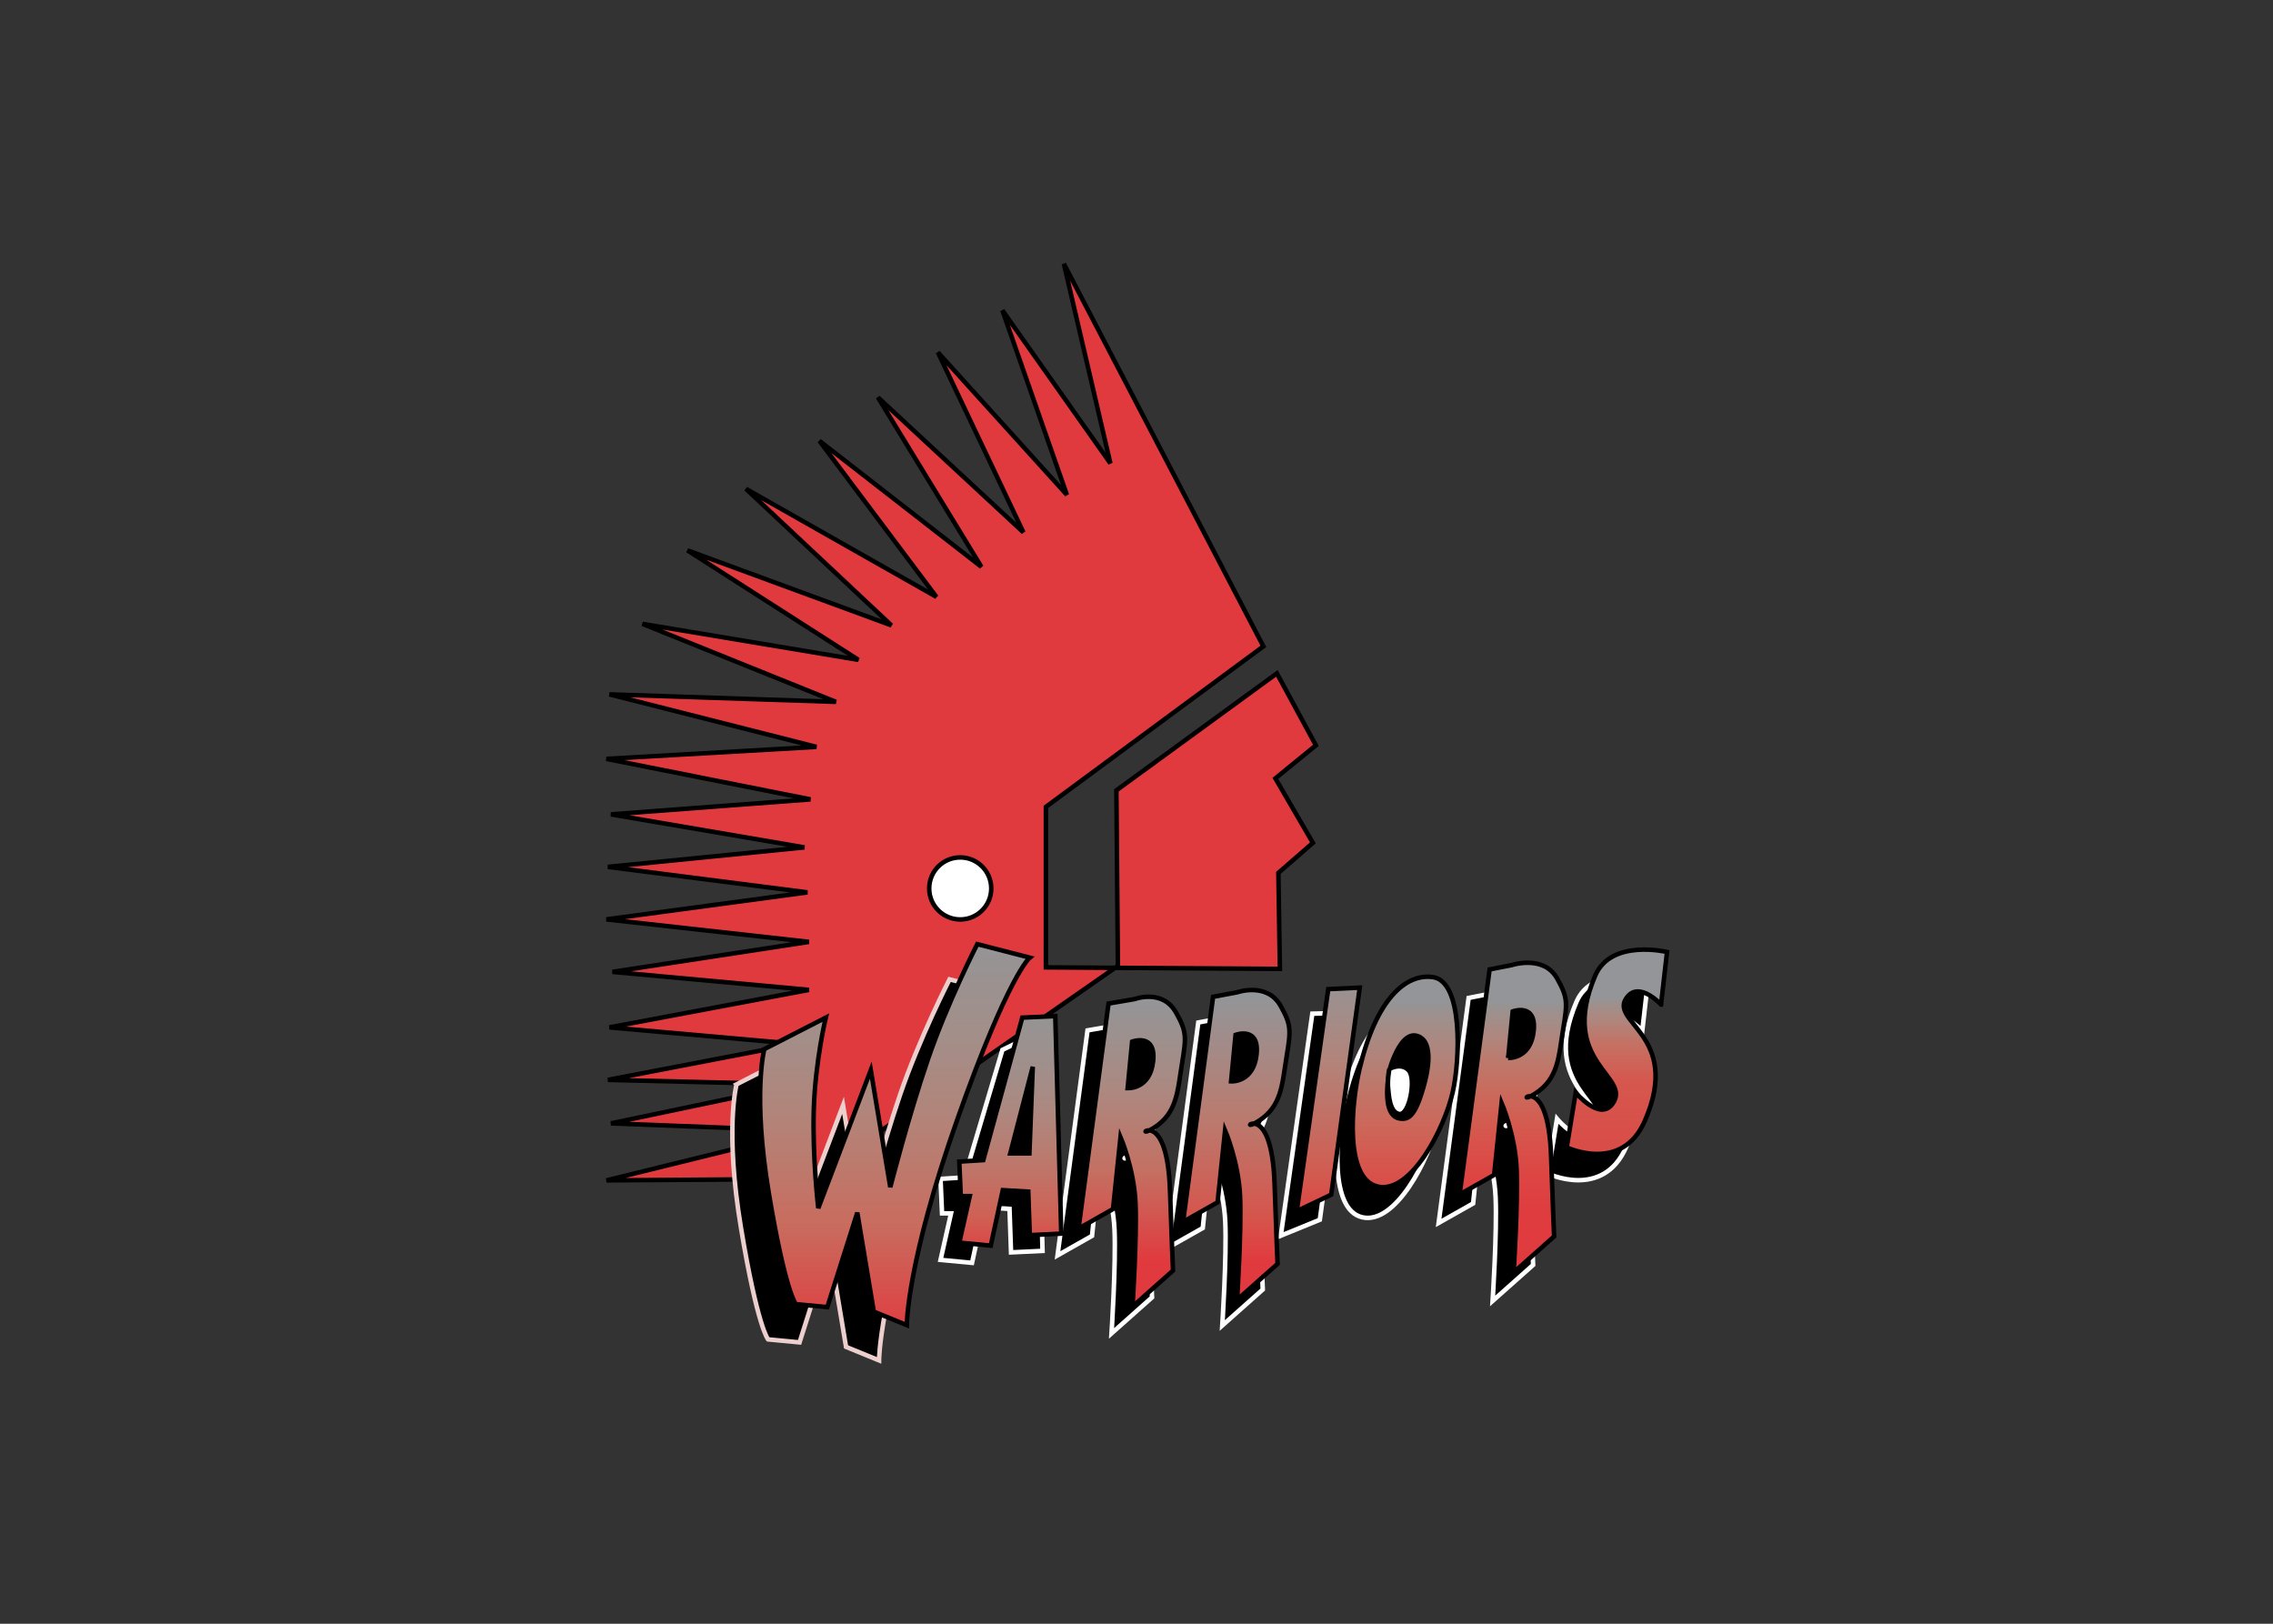 <svg clip-rule="evenodd" fill-rule="evenodd" viewBox="0 0 560 400" xmlns="http://www.w3.org/2000/svg" xmlns:xlink="http://www.w3.org/1999/xlink"><rect x="0" y="0" width="560" height="400" fill="#333333" stroke="none"/><linearGradient id="a" gradientUnits="userSpaceOnUse" x1="163.525" x2="196.163" y1="265.278" y2="265.278"><stop offset="0"/><stop offset="1"/></linearGradient><linearGradient id="b" gradientTransform="matrix(0 -121.862 121.862 0 84.47 315.689)" gradientUnits="userSpaceOnUse" x1="0" x2="1" y1="0" y2="0"><stop offset="0" stop-color="#e13a3e"/><stop offset=".01" stop-color="#e13a3e"/><stop offset=".29" stop-color="#c86d5f"/><stop offset=".54" stop-color="#b28479"/><stop offset=".75" stop-color="#a28f8a"/><stop offset=".91" stop-color="#989393"/><stop offset="1" stop-color="#939598"/></linearGradient><linearGradient id="c" gradientTransform="matrix(0 -77.588 77.588 0 118.18 292.458)" gradientUnits="userSpaceOnUse" x1="0" x2="1" y1="0" y2="0"><stop offset="0" stop-color="#e13a3e"/><stop offset=".01" stop-color="#e13a3e"/><stop offset=".18" stop-color="#cf6155"/><stop offset=".4" stop-color="#bb7a6e"/><stop offset=".59" stop-color="#ab8981"/><stop offset=".77" stop-color="#9e908d"/><stop offset=".91" stop-color="#969393"/><stop offset="1" stop-color="#939598"/></linearGradient><linearGradient id="d" gradientTransform="matrix(0 -75.831 75.831 0 211.111 282.374)" gradientUnits="userSpaceOnUse" x1="0" x2="1" y1="0" y2="0"><stop offset="0" stop-color="#e13a3e"/><stop offset=".2" stop-color="#d35a4f"/><stop offset=".65" stop-color="#b2847a"/><stop offset="1" stop-color="#939598"/></linearGradient><linearGradient id="e" gradientTransform="matrix(0 -77.695 77.695 0 295.462 292.505)" gradientUnits="userSpaceOnUse" x1="0" x2="1" y1="0" y2="0"><stop offset="0" stop-color="#e13a3e"/><stop offset=".69" stop-color="#d5574e"/><stop offset=".82" stop-color="#c67062"/><stop offset=".92" stop-color="#ae877e"/><stop offset=".97" stop-color="#a08f8b"/><stop offset="1" stop-color="#939598"/></linearGradient><linearGradient id="f" gradientTransform="matrix(0 -77.594 77.594 0 153.67 292.462)" gradientUnits="userSpaceOnUse" x1="0" x2="1" y1="0" y2="0"><stop offset="0" stop-color="#e13a3e"/><stop offset=".01" stop-color="#e13a3e"/><stop offset=".35" stop-color="#c47062"/><stop offset=".66" stop-color="#ab8981"/><stop offset=".89" stop-color="#9a9290"/><stop offset="1" stop-color="#939598"/></linearGradient><linearGradient id="g" gradientTransform="matrix(0 -77.594 77.594 0 184.227 292.463)" gradientUnits="userSpaceOnUse" x1="0" x2="1" y1="0" y2="0"><stop offset="0" stop-color="#e13a3e"/><stop offset=".01" stop-color="#e13a3e"/><stop offset=".17" stop-color="#d6544c"/><stop offset=".54" stop-color="#bb7a6e"/><stop offset="1" stop-color="#939598"/></linearGradient><linearGradient id="h" gradientTransform="matrix(0 -77.942 77.942 0 233.598 292.736)" gradientUnits="userSpaceOnUse" x1="0" x2="1" y1="0" y2="0"><stop offset="0" stop-color="#e13a3e"/><stop offset=".13" stop-color="#df3d40"/><stop offset=".26" stop-color="#dc4945"/><stop offset=".39" stop-color="#d5574e"/><stop offset=".52" stop-color="#cc675a"/><stop offset=".66" stop-color="#c07669"/><stop offset=".79" stop-color="#b0847b"/><stop offset=".93" stop-color="#9e908d"/><stop offset=".99" stop-color="#939598"/><stop offset="1" stop-color="#939598"/></linearGradient><linearGradient id="i" gradientTransform="matrix(0 -77.591 77.591 0 265.047 292.463)" gradientUnits="userSpaceOnUse" x1="0" x2="1" y1="0" y2="0"><stop offset="0" stop-color="#e13a3e"/><stop offset=".19" stop-color="#df3c3f"/><stop offset=".33" stop-color="#dd4543"/><stop offset=".45" stop-color="#d8514a"/><stop offset=".56" stop-color="#d15f53"/><stop offset=".66" stop-color="#c86c5e"/><stop offset=".76" stop-color="#bd796c"/><stop offset=".85" stop-color="#af867d"/><stop offset=".94" stop-color="#9e908d"/><stop offset=".99" stop-color="#939598"/><stop offset="1" stop-color="#939598"/></linearGradient><g stroke-width="1.32" transform="matrix(.843 0 0 .843 149.278 64.744)"><g fill-rule="nonzero"><path d="m128.592 205.889 68.382.437-.442-28.052 10.083-8.768-10.956-18.85 11.835-9.645-11.399-21.04-46.903 34.191.439 51.286-89.421 62.248-60.053.436 58.738-14.465-57.423-2.193 54.354-11.394-55.231-1.315 54.793-10.521-54.354-4.823 58.299-10.957-57.423-5.26 57.423-8.768-59.176-6.575 58.738-7.89-58.3-7.453 57.423-5.698-56.546-9.641 58.299-4.387-59.614-11.835 61.368-3.506-60.491-15.341 66.189 2.19-56.545-22.794 63.12 10.52-49.97-31.997 59.613 21.916-42.518-39.89 55.669 31.561-34.191-45.587 47.341 36.821-30.245-49.532 42.519 39.451-24.985-52.601 37.696 41.641-18.848-53.915 31.56 44.71-13.587-58.3 58.298 111.777-63.558 46.904z" fill="#e13a3e" stroke="#000"/><path d="m107.003 292.239-9.206-.873 3.069-13.592h-2.631l-.438-10.078 7.013-.442 11.069-37.258 9.972-4.823 1.754 63.563-9.205.437-.44-12.714-7.45-.437z" stroke="#fff"/><path d="m142.07 284.35-10.082 5.701 8.768-65.751 7.67-1.315s8.11-3.072 12.056 3.946c3.098 5.506 3.067 7.011 1.752 14.901-1.314 7.89-1.314 14.465-8.328 18.847-7.014 4.386 3.946-8.326 4.82 18.41.418 12.714.878 23.234.878 23.234l-11.835 10.52s1.314-20.162.877-30.245c-.44-10.084-4.384-19.29-4.384-19.29z" stroke="#fff"/><path d="m38.184 240.08 17.971-9.206s-3.068 12.709-3.506 26.738c-.44 14.029 1.314 28.931 1.314 28.931l15.342-40.33 5.699 34.191s5.26-20.599 10.958-37.257c5.698-16.659 14.465-33.754 14.465-33.754l15.343 3.945s-6.138 4.824-21.041 46.904c-14.904 42.081-14.904 60.491-14.904 60.491l-9.643-3.945-4.822-28.93-8.766 27.615-9.206-.878s-3.069-3.503-7.89-32.434c-4.822-28.931-1.314-42.081-1.314-42.081z" stroke="#edcfce"/><path d="m174.439 282.048-10.084 5.702 8.769-65.751 7.026-1.316s8.751-3.071 12.697 3.946c3.1 5.507 3.069 7.011 1.753 14.902-1.314 7.89-1.314 14.465-8.328 18.847-7.015 4.386 3.945-8.327 4.821 18.41.418 12.714.878 23.233.878 23.233l-11.836 10.521s1.315-20.162.878-30.246c-.442-10.084-4.387-19.289-4.387-19.289z" fill="url(#a)" stroke="#fff"/><path d="m206.452 219.42 10.518-.272-8.325 60.491-11.4 4.659z" stroke="#fff"/><path d="m253.448 274.871-10.083 5.697 8.768-65.751 6.427-1.258s9.353-3.123 13.298 3.888c3.1 5.512 3.067 7.017 1.751 14.907-1.315 7.89-1.315 14.465-8.325 18.847-7.015 4.382 3.944-8.326 4.82 18.41.416 12.714.876 23.233.876 23.233l-11.836 10.521s1.314-20.167.878-30.246c-.439-10.083-4.384-19.289-4.384-19.289z" stroke="#fff"/><path d="m215.82 244.298c-2.598 10.87-4.381 32.438 5.261 34.626 9.641 2.194 19.452-16.792 21.918-27.615 2.143-9.405 3.076-32.326-5.81-33.585-7.918-1.124-16.545 6.411-21.369 26.574z" stroke="#fff"/><path d="m302.884 224.408 1.756-15.344s-16.347-3.948-20.988 6.904c-10.957 25.643 10.962 29.372 5.045 37.478-3.758 5.147-10.741-3.288-10.741-3.288l-2.63 16.001s16.046 7.675 22.791-7.669c11.179-25.428-11.177-28.93-5.039-36.384 3.648-4.427 9.806 2.302 9.806 2.302z" stroke="#fff"/><path d="m46.292 229.775 17.972-9.205s-3.068 12.714-3.507 26.743c-.438 14.023 1.315 28.93 1.315 28.93l15.342-40.33 5.698 34.192s5.26-20.604 10.96-37.257c5.697-16.66 14.465-33.755 14.465-33.755l15.341 3.946s-6.136 4.823-21.041 46.903c-14.903 42.081-14.903 60.492-14.903 60.492l-9.643-3.945-4.822-28.931-8.767 27.615-9.206-.878s-3.068-3.508-7.89-32.439c-4.82-28.93-1.314-42.081-1.314-42.081z" fill="url(#b)" stroke="#000"/><path d="m112.482 287.199-9.205-.878 3.068-13.586h-2.63l-.438-10.084 7.013-.437 11.398-41.644 9.643-.436 1.752 63.557-9.204.443-.439-12.715-7.451-.436z" fill="url(#c)" stroke="#000"/><path d="m211.11 212.243 9.206-.436-8.332 60.491-10.079 4.819z" fill="url(#d)" stroke="#000"/><path d="m308.365 216.739 1.752-15.344s-16.346-3.951-20.984 6.904c-10.957 25.643 10.957 29.367 5.039 37.478-3.752 5.146-10.736-3.288-10.736-3.288l-2.63 16.001s16.048 7.672 22.793-7.675c11.177-25.422-11.179-28.93-5.04-36.379 3.645-4.426 9.806 2.303 9.806 2.303z" fill="url(#e)" stroke="#000"/><path d="m148.206 276.516-10.081 5.696 8.766-65.751 7.672-1.314s8.107-3.068 12.053 3.945c3.101 5.511 3.071 7.016 1.756 14.907-1.315 7.89-1.315 14.465-8.333 18.847-7.01 4.382 3.947-8.327 4.825 18.41.416 12.713.878 23.234.878 23.234l-11.836 10.52s1.314-20.167.876-30.245c-.438-10.084-4.384-19.29-4.384-19.29z" fill="url(#f)" stroke="#000"/><path d="m152.48 241.174 1.315-13.587s7.016-2.63 6.138 5.697c-.879 8.326-7.453 7.89-7.453 7.89z" stroke="#000"/><path d="m178.765 274.543-10.082 5.697 8.766-65.751 7.032-1.315s8.749-3.067 12.693 3.945c3.103 5.512 3.07 7.017 1.755 14.908-1.314 7.89-1.314 14.464-8.329 18.847-7.011 4.381 3.946-8.327 4.823 18.41.416 12.713.876 23.233.876 23.233l-11.835 10.521s1.315-20.168.876-30.246c-.438-10.083-4.383-19.289-4.383-19.289z" fill="url(#g)" stroke="#000"/><path d="m182.709 239.201 1.314-13.586s7.015-2.63 6.139 5.697c-.878 8.326-7.453 7.889-7.453 7.889z" stroke="#000"/><path d="m220.316 235.313c-2.599 10.867-4.387 32.434 5.259 34.627 9.643 2.194 19.449-16.795 21.915-27.615 2.144-9.409 3.081-32.326-5.804-33.59-7.922-1.122-16.552 6.411-21.37 26.578z" fill="url(#h)" stroke="#000"/><path d="m228.863 236.464c.945-3.786-3.333 12.521 3.068 13.586 2.629.437 4.55-.585 7.01-9.205.879-3.067 3.509-13.15-1.752-14.901-5.957-1.989-9.205 14.022-8.326 10.52z" stroke="#000"/><path d="m259.584 266.545-10.081 5.697 8.765-65.751 6.429-1.259s9.351-3.123 13.296 3.888c3.1 5.512 3.07 7.012 1.755 14.902-1.315 7.891-1.315 14.466-8.329 18.853-7.014 4.382 3.945-8.332 4.822 18.41.418 12.711.877 23.228.877 23.228l-11.835 10.521s1.314-20.162.876-30.245c-.44-10.079-4.385-19.284-4.385-19.284z" fill="url(#i)" stroke="#000"/><path d="m263.694 232.354 1.314-13.592s7.014-2.63 6.137 5.702c-.877 8.327-7.451 7.89-7.451 7.89z" stroke="#000"/><path d="m118.18 260.242h5.589l.986-25.315z" stroke="#000"/><path d="m228.971 235.585s3.287-1.972 5.589.329c2.301 2.301.329 13.151-2.629 12.822-2.96-.329-3.118-5.889-3.288-7.232-.33-2.631.328-5.919.328-5.919z" fill="#fff" stroke="#000"/></g><circle cx="103.551" cy="182.82" fill="#fff" r="9.067" stroke="#000"/></g></svg>